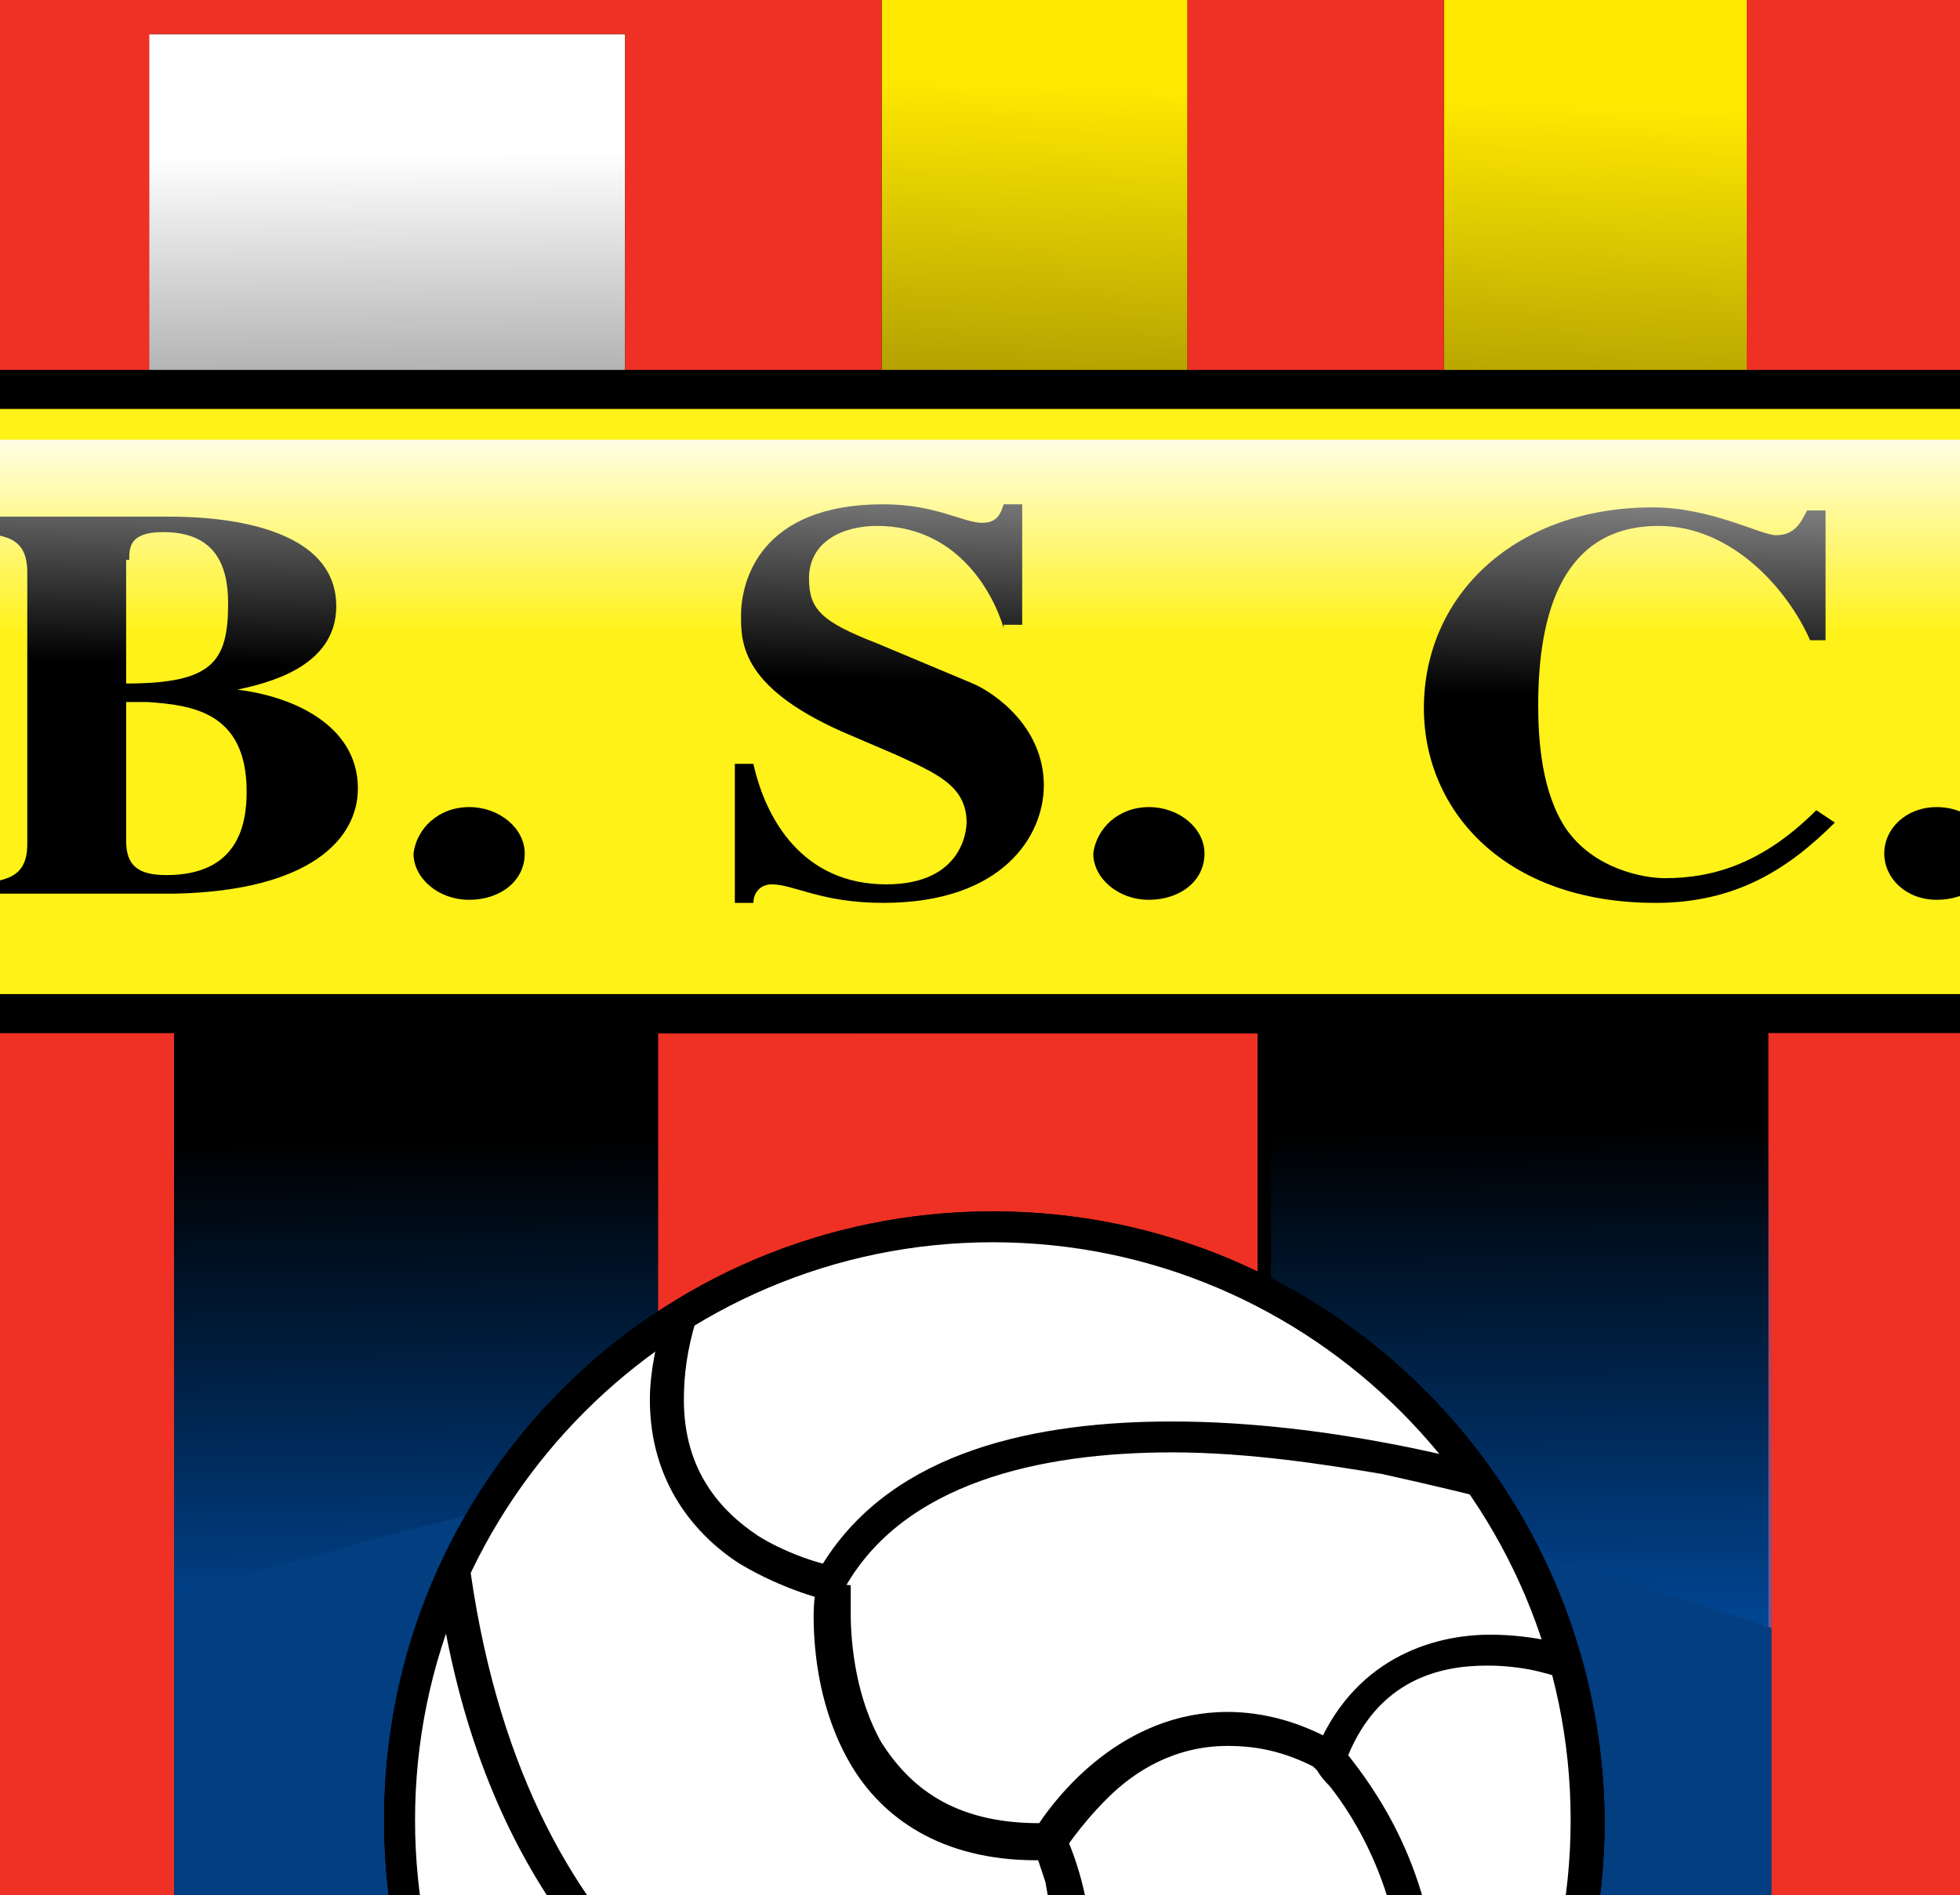 <?xml version="1.0" encoding="UTF-8" standalone="no"?>
<!-- Generator: Adobe Illustrator 19.0.0, SVG Export Plug-In . SVG Version: 6.00 Build 0)  -->

<svg
   xmlns:dc="http://purl.org/dc/elements/1.1/"
   xmlns:cc="http://creativecommons.org/ns#"
   xmlns:rdf="http://www.w3.org/1999/02/22-rdf-syntax-ns#"
   xmlns:svg="http://www.w3.org/2000/svg"
   xmlns="http://www.w3.org/2000/svg"
   xmlns:xlink="http://www.w3.org/1999/xlink"
   xmlns:sodipodi="http://sodipodi.sourceforge.net/DTD/sodipodi-0.dtd"
   xmlns:inkscape="http://www.inkscape.org/namespaces/inkscape"
   version="1.1"
   id="Layer_1"
   x="0px"
   y="0px"
   viewBox="0 0 242 234"
   style="enable-background:new 0 0 242 234;"
   xml:space="preserve"
   sodipodi:docname="barcelona-sc-seeklogo.svg"
   inkscape:version="0.92.4 (5da689c313, 2019-01-14)"><rect x="0" y="0" width="242" height="234" fill="#333333" stroke="none"/><defs
   id="defs131"><linearGradient
     inkscape:collect="always"
     id="linearGradient2448"><stop
       style="stop-color:#fff218;stop-opacity:1;"
       offset="0"
       id="stop2444" /><stop
       style="stop-color:#ffffff;stop-opacity:1"
       offset="1"
       id="stop2446" /></linearGradient><linearGradient
     id="linearGradient2295"
     inkscape:collect="always"><stop
       id="stop2291"
       offset="0"
       style="stop-color:#ffe800;stop-opacity:1;" /><stop
       id="stop2293"
       offset="1"
       style="stop-color:#958602;stop-opacity:1" /></linearGradient><linearGradient
     id="linearGradient2289"
     inkscape:collect="always"><stop
       id="stop2285"
       offset="0"
       style="stop-color:#ffe800;stop-opacity:1;" /><stop
       id="stop2287"
       offset="1"
       style="stop-color:#958602;stop-opacity:1" /></linearGradient><linearGradient
     inkscape:collect="always"
     id="linearGradient2277"><stop
       style="stop-color:#ffe800;stop-opacity:1;"
       offset="0"
       id="stop2273" /><stop
       style="stop-color:#958602;stop-opacity:1"
       offset="1"
       id="stop2275" /></linearGradient><linearGradient
     id="linearGradient2271"
     inkscape:collect="always"><stop
       id="stop2267"
       offset="0"
       style="stop-color:#808080;stop-opacity:1" /><stop
       id="stop2269"
       offset="1"
       style="stop-color:#ffffff;stop-opacity:1" /></linearGradient><linearGradient
     id="linearGradient2265"
     inkscape:collect="always"><stop
       id="stop2261"
       offset="0"
       style="stop-color:#808080;stop-opacity:1" /><stop
       id="stop2263"
       offset="1"
       style="stop-color:#ffffff;stop-opacity:1" /></linearGradient><linearGradient
     id="linearGradient2259"
     inkscape:collect="always"><stop
       id="stop2255"
       offset="0"
       style="stop-color:#808080;stop-opacity:1" /><stop
       id="stop2257"
       offset="1"
       style="stop-color:#ffffff;stop-opacity:1" /></linearGradient><linearGradient
     inkscape:collect="always"
     id="linearGradient2245"><stop
       style="stop-color:#808080;stop-opacity:1"
       offset="0"
       id="stop2241" /><stop
       style="stop-color:#ffffff;stop-opacity:1"
       offset="1"
       id="stop2243" /></linearGradient><linearGradient
     inkscape:collect="always"
     id="linearGradient2118"><stop
       style="stop-color:#0175f7;stop-opacity:1;"
       offset="0"
       id="stop2114" /><stop
       style="stop-color:#0175f7;stop-opacity:0;"
       offset="1"
       id="stop2116" /></linearGradient><linearGradient
     inkscape:collect="always"
     xlink:href="#linearGradient2118"
     id="linearGradient2120"
     x1="120.741"
     y1="153.011"
     x2="120.439"
     y2="125.984"
     gradientUnits="userSpaceOnUse"
     gradientTransform="translate(-268.457,11.669)" /><linearGradient
     inkscape:collect="always"
     xlink:href="#linearGradient2118"
     id="linearGradient2122"
     x1="120.741"
     y1="153.011"
     x2="120.439"
     y2="125.984"
     gradientUnits="userSpaceOnUse"
     gradientTransform="translate(-268.457,11.669)" /><linearGradient
     inkscape:collect="always"
     xlink:href="#linearGradient2118"
     id="linearGradient2124"
     x1="120.741"
     y1="153.011"
     x2="120.439"
     y2="125.984"
     gradientUnits="userSpaceOnUse"
     gradientTransform="translate(-268.457,11.669)" /><linearGradient
     inkscape:collect="always"
     xlink:href="#linearGradient2118"
     id="linearGradient2126"
     x1="120.741"
     y1="153.011"
     x2="120.439"
     y2="125.984"
     gradientUnits="userSpaceOnUse"
     gradientTransform="translate(-268.457,11.669)" /><linearGradient
     inkscape:collect="always"
     xlink:href="#linearGradient2245"
     id="linearGradient2247"
     x1="89.4"
     y1="106.1"
     x2="89.29"
     y2="94.302"
     gradientUnits="userSpaceOnUse"
     gradientTransform="translate(-268.457,11.669)" /><linearGradient
     inkscape:collect="always"
     xlink:href="#linearGradient2271"
     id="linearGradient2249"
     x1="89.4"
     y1="106.1"
     x2="89.29"
     y2="94.302"
     gradientUnits="userSpaceOnUse"
     gradientTransform="translate(-268.457,11.669)" /><linearGradient
     inkscape:collect="always"
     xlink:href="#linearGradient2265"
     id="linearGradient2251"
     x1="89.4"
     y1="106.1"
     x2="89.29"
     y2="94.302"
     gradientUnits="userSpaceOnUse"
     gradientTransform="translate(-268.457,11.669)" /><linearGradient
     inkscape:collect="always"
     xlink:href="#linearGradient2259"
     id="linearGradient2253"
     x1="89.4"
     y1="106.1"
     x2="89.29"
     y2="94.302"
     gradientUnits="userSpaceOnUse"
     gradientTransform="translate(-268.457,11.669)" /><linearGradient
     inkscape:collect="always"
     xlink:href="#linearGradient2277"
     id="linearGradient2279"
     x1="140.99"
     y1="92.557"
     x2="140.498"
     y2="105.825"
     gradientUnits="userSpaceOnUse"
     gradientTransform="translate(-268.457,11.669)" /><linearGradient
     inkscape:collect="always"
     xlink:href="#linearGradient2295"
     id="linearGradient2281"
     x1="140.99"
     y1="92.557"
     x2="140.498"
     y2="105.825"
     gradientUnits="userSpaceOnUse"
     gradientTransform="translate(-268.457,11.669)" /><linearGradient
     inkscape:collect="always"
     xlink:href="#linearGradient2289"
     id="linearGradient2283"
     x1="140.99"
     y1="92.557"
     x2="140.498"
     y2="105.825"
     gradientUnits="userSpaceOnUse"
     gradientTransform="translate(-268.457,11.669)" /><linearGradient
     inkscape:collect="always"
     xlink:href="#linearGradient2448"
     id="linearGradient2450"
     x1="122.9"
     y1="109.453"
     x2="122.9"
     y2="101.815"
     gradientUnits="userSpaceOnUse"
     gradientTransform="matrix(1,0,0,0.935,-268.457,19.077)" /><linearGradient
     inkscape:collect="always"
     xlink:href="#linearGradient2161"
     id="linearGradient2440"
     gradientUnits="userSpaceOnUse"
     x1="122.188"
     y1="111.438"
     x2="122.47"
     y2="98.962" /><linearGradient
     inkscape:collect="always"
     id="linearGradient2161"><stop
       style="stop-color:#000000;stop-opacity:1;"
       offset="0"
       id="stop2157" /><stop
       style="stop-color:#ffffff;stop-opacity:1"
       offset="1"
       id="stop2159" /></linearGradient><linearGradient
     inkscape:collect="always"
     xlink:href="#linearGradient2161"
     id="linearGradient2563"
     gradientUnits="userSpaceOnUse"
     x1="122.188"
     y1="111.438"
     x2="122.47"
     y2="98.962" /><linearGradient
     inkscape:collect="always"
     xlink:href="#linearGradient2161"
     id="linearGradient2565"
     gradientUnits="userSpaceOnUse"
     x1="122.188"
     y1="111.438"
     x2="122.47"
     y2="98.962" /><linearGradient
     inkscape:collect="always"
     xlink:href="#linearGradient2161"
     id="linearGradient2567"
     gradientUnits="userSpaceOnUse"
     x1="122.188"
     y1="111.438"
     x2="122.47"
     y2="98.962" /><linearGradient
     inkscape:collect="always"
     xlink:href="#linearGradient2161"
     id="linearGradient2569"
     gradientUnits="userSpaceOnUse"
     x1="122.188"
     y1="111.438"
     x2="122.47"
     y2="98.962" /><linearGradient
     inkscape:collect="always"
     xlink:href="#linearGradient2161"
     id="linearGradient2571"
     gradientUnits="userSpaceOnUse"
     x1="122.188"
     y1="111.438"
     x2="122.47"
     y2="98.962" /><linearGradient
     inkscape:collect="always"
     xlink:href="#linearGradient2161"
     id="linearGradient2573"
     gradientUnits="userSpaceOnUse"
     x1="122.188"
     y1="111.438"
     x2="122.47"
     y2="98.962" /></defs><sodipodi:namedview
   pagecolor="#ffffff"
   bordercolor="#666666"
   borderopacity="1"
   objecttolerance="10"
   gridtolerance="10"
   guidetolerance="10"
   inkscape:pageopacity="0"
   inkscape:pageshadow="2"
   inkscape:window-width="1600"
   inkscape:window-height="837"
   id="namedview129"
   showgrid="false"
   inkscape:zoom="1"
   inkscape:cx="134.72112"
   inkscape:cy="140.77128"
   inkscape:window-x="-8"
   inkscape:window-y="-8"
   inkscape:window-maximized="1"
   inkscape:current-layer="Layer_1" />
<style
   type="text/css"
   id="style2">
	.st0{fill:#FFE800;}
	.st1{fill:#EE3124;}
	.st2{fill:#FFFFFF;}
	.st3{fill:#004487;}
	.st4{fill:#FFF218;stroke:#000000;stroke-width:1.264;stroke-linecap:round;}
	.st5{fill:#ED1C24;}
</style>

<g
   id="g92-9"
   transform="matrix(3.815,0,0,3.815,681.32,-384.803)"><path
     d="m -88.257,127.369 c -4.6,-8.9 -4.9,-15 -4.9,-16.1 0,-0.1 0,-0.2 0,-0.2 0,0 0,0 0,0 v -0.1 c 0,-0.2 0,-0.5 0,-0.7 0,-1.3 1.1,-7 6,-13.3 l 2.2,-2.7 c 1,-1.2 0.9,-2.9 -0.1,-4 l -19.5,-21.4 c -0.7,-0.8 -1.7,-1.1 -2.7,-1 -1,0.2 -1.9,0.8 -2.3,1.7 l -0.9,1.8 c -0.5,1 -1.9,4 -8.6,4.1 -3.4,0 -6.6,-3.1 -8.2,-6 l -1,-1.8 c -0.5,-0.9 -1.4,-1.5 -2.5,-1.6 -1,-0.1 -2,0.4 -2.7,1.2 l -1.3,1.6 c -2.3,2.9 -7.4,5.9 -12.9,5.9 0,0 -0.1,0 -0.1,0 -6.6,0 -11.7,-2.7 -13.3,-5.4 l -1.3,-2.2 c -0.6,-1 -1.7,-1.5 -2.8,-1.5 -1.1,0.1 -2.1,0.8 -2.6,1.8 l -1.1,2.3 c -1.5,3.4 -4.9,5.5 -8.6,5.5 -3.3,0 -6.2,-1.7 -8,-4.4 l -1,-1.6 c -0.5,-0.8 -1.4,-1.4 -2.4,-1.4 -1,-0.1 -1.9,0.3 -2.6,1.1 l -17.6,21.1 c -0.9,1 -1,2.5 -0.2,3.7 l 2.1,3.2 c 0.1,0.1 0.2,0.2 0.3,0.3 l 0.1,0.1 c 1.6,1.8 3.2,4.6 4.5,8 0.9,2.4 1.4,4.5 1.5,5.2 0,0.1 0,0.3 0,0.4 v 0.1 c 0,0 0,0.1 0,0.2 0,1.1 -0.2,7.2 -4.9,16.1 -0.7,1.3 -4.3,8.4 -4.3,17.8 0,5.8 1.4,11.2 4.1,16.3 v 0 c 1.1,2 9.1,15.3 32.7,23.5 0.1,0 0.1,0 0.2,0.1 0,0 0,0 0,0 0.2,0 1,0.3 2.4,0.7 3.2,1 14.2,4.7 20.8,10.2 l 0.9,0.7 c 0.6,0.5 1.3,0.7 2,0.7 0.7,0 1.4,-0.2 2,-0.7 l 0.9,-0.7 c 4.3,-3.6 10.4,-6.3 14.7,-8 2.5,-1 4.7,-1.7 6.1,-2.2 1.3,-0.4 2.2,-0.7 2.4,-0.7 0.1,0 0.2,-0.1 0.3,-0.1 23.7,-8.2 31.7,-21.8 32.6,-23.5 v 0 c 2.7,-5 4.1,-10.5 4.1,-16.2 -0.2,-9.4 -3.8,-16.6 -4.5,-17.9 z m -4.9,-17.1 v -0.2 c -0.1,-0.3 -0.2,-0.7 -0.3,-0.9 0.1,0.4 0.3,0.8 0.3,1.1 0,0 0,0 0,0 z m -0.6,-1.5 c 0.1,0.1 0.2,0.2 0.2,0.4 0,-0.1 -0.1,-0.3 -0.2,-0.4 z m -0.6,-0.6 c -0.4,-0.3 -0.9,-0.5 -1.5,-0.6 v 0 c 0.6,0.1 1.1,0.3 1.5,0.6 z"
     id="path4-2"
     inkscape:connector-curvature="0" /><g
     id="g90-3"><path
       class="st0"
       d="m -200.957,129.669 c 0,0 -0.6,1.1 -1.3,2.9 h 110.6 c -0.7,-1.8 -1.3,-2.9 -1.3,-2.9 -3.3,-6.2 -4.5,-11.3 -5,-14.5 h -98 c -0.5,3.2 -1.7,8.3 -5,14.5 z"
       id="path6-7"
       inkscape:connector-curvature="0"
       style="fill:#ffe800" /><path
       class="st1"
       d="m -121.357,133.669 v 46 c 6.1,-2.2 11,-4.8 14.9,-7.4 v -38.6 z"
       id="path8-9"
       inkscape:connector-curvature="0"
       style="fill:#ee3124" /><path
       class="st0"
       d="M -103.957,113.269 V 76.769 l -3.3,-3.8 c -1.4,2.9 -3.7,5.2 -6.6,6.6 v 33.8 h 9.9 z"
       id="path10-7"
       inkscape:connector-curvature="0"
       style="fill:url(#linearGradient2279);fill-opacity:1" /><polygon
       class="st0"
       points="172.9,74.9 172.9,91 178.4,81.4 "
       id="polygon12-1"
       style="fill:#ffe800"
       transform="translate(-268.457,11.669)" /><path
       class="st0"
       d="M -140.157,113.269 V 79.169 c -2.3,0.7 -4.8,1 -7.5,1 -0.8,0 -1.6,0 -2.4,-0.1 v 33.2 z"
       id="path14-7"
       inkscape:connector-curvature="0"
       style="fill:url(#linearGradient2283);fill-opacity:1" /><path
       class="st1"
       d="m -188.357,133.669 v 38.1 c 4,2.7 9,5.5 15.4,7.9 v -46 z"
       id="path16-9"
       inkscape:connector-curvature="0"
       style="fill:#ee3124" /><path
       class="st2"
       d="m -182.157,101.969 h -16.7 v 0 c 3.1,4.7 3.1,7.2 3.2,9.3 0,0 0,0.7 -0.1,2 h 13.6 z"
       id="path18-6"
       inkscape:connector-curvature="0"
       style="fill:url(#linearGradient2247);fill-opacity:1" /><path
       class="st2"
       d="m -158.357,93.669 v -15.7 c -2.8,-1.3 -4.9,-3.1 -6.2,-5.2 -1.7,3.8 -5.1,6.7 -9.3,7.7 v 13.2 z"
       id="path20-1"
       inkscape:connector-curvature="0"
       style="fill:url(#linearGradient2251);fill-opacity:1" /><rect
       x="-173.857"
       y="101.969"
       class="st2"
       width="15.5"
       height="11.3"
       id="rect22-2"
       style="fill:url(#linearGradient2249);fill-opacity:1" /><path
       class="st2"
       d="m -182.157,79.769 c -2.6,-1.1 -4.8,-3 -6.3,-5.4 l -15.7,18.5 0.5,0.8 h 21.6 v -13.9 z"
       id="path24-5"
       inkscape:connector-curvature="0"
       style="fill:url(#linearGradient2253);fill-opacity:1" /><path
       class="st0"
       d="M -122.057,113.269 V 80.569 c -4,-0.8 -7.5,-3.3 -9.4,-6.8 -0.1,0.2 -0.3,0.4 -0.4,0.5 v 39 z"
       id="path28-8"
       inkscape:connector-curvature="0"
       style="fill:url(#linearGradient2281);fill-opacity:1" /><path
       class="st1"
       d="m -173.857,93.669 v -13.2 c -1,0.2 -2,0.4 -3.1,0.4 -1.8,0 -3.6,-0.4 -5.2,-1 v 13.8 h -21.5 l 4.8,8.3 h 16.8 v 11.3 h 8.3 v -11.3 h 15.5 v -8.3 z"
       id="path30-6"
       inkscape:connector-curvature="0"
       style="fill:#ee3124" /><path
       class="st1"
       d="m -158.357,77.969 v 15.7 8.3 11.3 h 8.3 V 80.069 c -3,-0.2 -5.9,-1 -8.3,-2.1 z"
       id="path32-8"
       inkscape:connector-curvature="0"
       style="fill:#ee3124" /><path
       class="st1"
       d="M -131.857,113.269 V 74.269 c -1.9,2.1 -4.8,3.9 -8.3,4.9 v 34.1 z"
       id="path34-8"
       inkscape:connector-curvature="0"
       style="fill:#ee3124" /><path
       class="st1"
       d="M -113.757,113.269 V 79.569 c -1.8,0.8 -3.7,1.3 -5.7,1.3 -0.9,0 -1.7,-0.1 -2.6,-0.3 v 32.8 h 8.3 z"
       id="path36-3"
       inkscape:connector-curvature="0"
       style="fill:#ee3124" /><path
       class="st1"
       d="m -98.257,113.269 c -0.1,-1.3 -0.1,-2 -0.1,-2 -0.2,-1.3 -0.2,-2.5 -0.1,-3.8 l 2.8,-4.9 V 86.569 l -8.3,-9.8 v 36.5 z"
       id="path38-6"
       inkscape:connector-curvature="0"
       style="fill:#ee3124" /><path
       class="st3"
       d="m -202.957,133.669 c -1.8,5.6 -3.5,15.2 1.7,25 0,0 3.2,6.4 12.9,13.1 v -38.1 z"
       id="path40-5"
       inkscape:connector-curvature="0"
       style="fill:url(#linearGradient2120);fill-opacity:1" /><path
       class="st3"
       d="m -92.757,158.669 c 5.2,-9.8 3.6,-19.4 1.8,-25 h -15.5 v 38.6 c 10.3,-6.8 13.7,-13.6 13.7,-13.6 z"
       id="path42-8"
       inkscape:connector-curvature="0"
       style="fill:url(#linearGradient2126);fill-opacity:1" /><path
       class="st3"
       d="m -172.957,133.669 v 45.9 c 0.5,0.2 1,0.4 1.5,0.5 0,0 7.2,2 14.6,5.6 v -52 z"
       id="path44-2"
       inkscape:connector-curvature="0"
       style="fill:url(#linearGradient2122);fill-opacity:1" /><path
       class="st3"
       d="m -137.457,133.669 v 52.2 c 7.6,-3.8 15,-5.8 15,-5.8 0.4,-0.1 0.8,-0.3 1.2,-0.4 v -46 z"
       id="path46-8"
       inkscape:connector-curvature="0"
       style="fill:url(#linearGradient2124);fill-opacity:1" /><path
       d="m -173.857,123.869 h 0.6 c 1.4,0.1 3.2,0.3 3.2,2.9 0,1.1 -0.3,2.7 -2.6,2.7 -0.9,0 -1.3,-0.3 -1.3,-1.1 v -4.5 z m 0,-4.6 c 0,-0.4 0,-0.9 1.1,-0.9 1.7,0 2.1,1.1 2.1,2.3 0,1.9 -0.5,2.6 -3.3,2.6 v -4 z m -5.2,10.8 h 6.7 c 4.4,-0.1 5.9,-1.8 5.9,-3.4 0,-2.1 -2.2,-3 -3.9,-3.2 v 0 c 0.9,-0.2 3.2,-0.7 3.2,-2.7 0,-2.8 -4.3,-2.9 -5.4,-2.9 h -6.4 v 0.5 c 1,0.1 1.8,0.1 1.8,1.3 v 8.8 c 0,1.1 -0.7,1.2 -1.8,1.3 v 0.3 z"
       id="path48-6"
       inkscape:connector-curvature="0" /><path
       d="m -162.857,127.269 c 1,0 1.8,0.7 1.8,1.5 0,0.9 -0.8,1.5 -1.8,1.5 -1,0 -1.8,-0.7 -1.8,-1.5 0,-0.8 0.8,-1.5 1.8,-1.5 z"
       id="path50-2"
       inkscape:connector-curvature="0" /><path
       d="m -145.557,121.469 c -0.4,-1.3 -1.6,-3.3 -4.1,-3.3 -1.1,0 -2.2,0.5 -2.2,1.7 0,1 0.4,1.4 2.2,2.1 l 3.1,1.3 c 0.7,0.3 2.3,1.4 2.3,3.3 0,1.6 -1.3,3.8 -5.2,3.8 -2,0 -2.9,-0.6 -3.6,-0.6 -0.4,0 -0.6,0.3 -0.6,0.6 h -0.6 v -4.5 h 0.6 c 0.4,1.8 1.6,3.9 4.3,3.9 2.5,0 2.6,-1.8 2.6,-2 0,-1.2 -1,-1.6 -2.3,-2.2 l -1.4,-0.6 c -3.6,-1.5 -3.6,-3 -3.6,-3.9 0,-1.1 0.6,-3.6 4.6,-3.6 1.7,0 2.6,0.6 3.2,0.6 0.5,0 0.6,-0.3 0.7,-0.6 h 0.6 v 3.9 h -0.6 z"
       id="path52-3"
       inkscape:connector-curvature="0" /><path
       d="m -140.857,127.269 c 1,0 1.8,0.7 1.8,1.5 0,0.9 -0.8,1.5 -1.8,1.5 -1,0 -1.8,-0.7 -1.8,-1.5 0.1,-0.8 0.8,-1.5 1.8,-1.5 z"
       id="path54-1"
       inkscape:connector-curvature="0" /><path
       d="m -118.657,127.769 c -1.5,1.5 -3.2,2.6 -5.8,2.6 -4.9,0 -7.5,-3 -7.5,-6.3 0,-3.7 3,-6.5 7.4,-6.5 1.9,0 3.5,0.9 4,0.9 0.6,0 0.8,-0.4 1,-0.8 h 0.6 v 4.2 h -0.5 c -0.7,-1.6 -2.5,-3.7 -4.9,-3.7 -3.1,0 -3.9,2.8 -3.9,5.8 0,1.1 0.1,2.8 0.9,4 0.9,1.3 2.5,1.6 3.2,1.6 1.6,0 3.2,-0.5 4.9,-2.2 z"
       id="path56-3"
       inkscape:connector-curvature="0" /><path
       d="m -115.357,127.269 c 1,0 1.8,0.7 1.8,1.5 0,0.9 -0.8,1.5 -1.8,1.5 -1,0 -1.7,-0.7 -1.7,-1.5 0,-0.8 0.7,-1.5 1.7,-1.5 z"
       id="path58-7"
       inkscape:connector-curvature="0" /><path
       class="st4"
       d="m -91.257,128.969 c -4.9,-9.4 -5.2,-15.9 -5.2,-17.5 0,-0.3 0,-0.4 0,-0.4 v -0.2 -0.2 c 0,0 0,-0.1 0,-0.2 0,-1.7 1.1,-8.2 6.7,-15.4 l 2.2,-2.7 -19.5,-21.4 -0.9,1.8 c -1.9,4.1 -6,5.8 -11.3,5.8 -4.5,0 -8.8,-3.6 -10.9,-7.6 l -1,-1.8 -1.3,1.6 c -2.7,3.5 -8.7,7.1 -15.4,7.1 -7.4,0 -13.7,-3.1 -16,-6.9 l -1.3,-2.2 -1.1,2.3 c -2,4.3 -6.3,7.4 -11.4,7.4 -4.5,0 -8.4,-2.3 -10.6,-5.9 l -1,-1.6 -17.7,21.3 2.1,3.2 0.1,0.1 c 2.2,2.4 3.9,5.9 5.1,8.9 1.1,3 1.7,5.8 1.7,6.3 v 0 0.1 0.2 c 0,0 0,0.1 0,0.4 0,1.6 -0.3,8.2 -5.2,17.5 0,0.1 -4,6.9 -4,16.3 0,4.5 0.9,9.7 3.7,14.8 0.1,0.2 7,13.8 30.9,22.1 v 0 0 c 0,0 0.9,0.3 2.5,0.8 4.8,1.5 15.2,5.3 21.8,10.8 l 0.9,0.7 0.9,-0.7 c 4.4,-3.6 10.5,-6.6 15.5,-8.5 2.5,-1 4.7,-1.7 6.3,-2.2 1.6,-0.5 2.5,-0.8 2.5,-0.8 v 0 h 0.1 c 23.9,-8.3 30.8,-21.9 30.9,-22.1 2.8,-5.1 3.7,-10.2 3.7,-14.8 0.2,-9.1 -3.5,-15.8 -3.8,-16.4 z m -110.4,-34.5 -0.9,-1.4 13.9,-16.4 c 2.7,3.4 6.9,5.6 11.6,5.6 5.3,0 9.9,-2.8 12.6,-6.9 3.5,3.9 9.7,6.3 16.7,6.3 6.7,0 12.5,-3 16,-6.6 2.7,3.9 7,7.2 12.1,7.2 5.1,0 9.8,-1.6 12.6,-5.6 l 15.1,16.6 -0.7,0.9 c -5.8,7.6 -7.1,14.4 -7.1,16.8 0,0.2 0,0.4 0,0.5 0,0.1 0,0.2 0,0.4 0,0.4 0,0.9 0.1,1.6 h -4.3 -9.8 -8.3 -9.8 -8.3 -9.8 -8.3 -15.6 -8.3 -12.3 c 0.1,-0.7 0.1,-1.2 0.1,-1.5 0,-0.2 0,-0.3 0,-0.4 0,-0.1 0,-0.2 0,-0.2 0,-1.3 -0.6,-3.9 -1.8,-7.2 -1.3,-3.3 -3,-6.9 -5.5,-9.7 z m 107.4,63.3 c 0,0 0,0.1 -0.1,0.1 -0.7,1.3 -7.5,12.9 -28.9,20.4 -1.1,0.3 -15,4.2 -24.1,11.2 -9.1,-7 -22.9,-10.9 -24.1,-11.2 -11.4,-4 -18.7,-9.2 -23.1,-13.3 -2.2,-2.1 -3.7,-3.9 -4.6,-5.2 -0.5,-0.6 -0.8,-1.2 -1,-1.5 -0.1,-0.2 -0.2,-0.3 -0.2,-0.4 0,-0.1 -0.1,-0.1 -0.1,-0.1 -2.5,-4.7 -3.4,-9.3 -3.4,-13.4 0,-4.2 0.9,-8 1.8,-10.6 0,0 0,0 0,-0.1 h 13.2 15.4 16.1 19.4 16.1 14.9 14 c 0.9,2.7 1.8,6.4 1.8,10.7 0.2,4.1 -0.6,8.7 -3.1,13.4 z"
       id="path60-7"
       inkscape:connector-curvature="0"
       style="fill:#fff218;stroke:#000000;stroke-width:1.264;stroke-linecap:round" /><path
       class="st2"
       d="m -146.357,179.069 c 10.6,0 19.2,-8.6 19.2,-19.2 0,-10.6 -8.6,-19.2 -19.2,-19.2 -10.6,0 -19.2,8.6 -19.2,19.2 -0.1,10.6 8.5,19.2 19.2,19.2 z"
       id="path62-7"
       inkscape:connector-curvature="0"
       style="fill:#ffffff" /><path
       d="m -166.157,159.769 c 0,-10.9 8.8,-19.7 19.7,-19.7 v 0 c 10.9,0 19.7,8.8 19.8,19.7 v 0 c 0,10.9 -8.8,19.7 -19.8,19.7 v 0 -0.5 -0.5 c 10.3,0 18.7,-8.4 18.7,-18.7 v 0 c 0,-10.3 -8.4,-18.7 -18.7,-18.7 v 0 c -10.3,0 -18.7,8.4 -18.7,18.7 v 0 c 0,10.3 8.4,18.7 18.7,18.7 v 0 0.5 0.5 c -10.8,0.1 -19.7,-8.7 -19.7,-19.7 z"
       id="path64-8"
       inkscape:connector-curvature="0" /><path
       d="m -151.757,152.669 c 0,0 -1.4,-0.3 -2.9,-1.2 v 0 c -1.4,-0.9 -2.9,-2.6 -2.9,-5.3 v 0 c 0,-0.9 0.2,-1.8 0.5,-2.9 v 0 l 1,0.3 c -0.3,1 -0.4,1.8 -0.4,2.6 v 0 c 0,2.3 1.2,3.6 2.4,4.4 v 0 c 0.8,0.5 1.7,0.8 2.1,0.9 v 0 c 2.3,-3.7 7,-4.6 11.3,-4.6 v 0 c 5.2,0 10,1.4 10.1,1.4 v 0 0 l -0.3,1 c 0,0 -1.2,-0.3 -3,-0.7 v 0 c -1.8,-0.3 -4.3,-0.7 -6.8,-0.7 v 0 c -4.3,0 -8.7,1 -10.6,4.4 v 0 l -0.2,0.3 z"
       id="path66-4"
       inkscape:connector-curvature="0" /><path
       d="m -137.457,176.369 c 3.3,-4.2 4.3,-7.7 4.3,-10.6 v 0 c 0,-3.6 -1.6,-6.1 -2.4,-7.1 v 0 c -0.3,-0.3 -0.4,-0.5 -0.4,-0.5 v 0 l -0.2,-0.2 0.1,-0.3 c 1.2,-3.1 3.8,-3.9 5.7,-3.9 v 0 c 1.5,0 2.7,0.4 2.7,0.4 v 0 0 l -0.4,1 c 0,0 -0.3,-0.1 -0.7,-0.2 v 0 c -0.4,-0.1 -1,-0.2 -1.7,-0.2 v 0 c -1.6,0 -3.5,0.5 -4.5,2.9 v 0 c 0.7,0.9 2.9,3.7 2.9,8.1 v 0 c 0,3.1 -1.1,7 -4.6,11.3 v 0 z"
       id="path68-5"
       inkscape:connector-curvature="0" /><path
       d="m -151.057,157.969 c -1,-1.7 -1.2,-3.6 -1.2,-4.8 v 0 c 0,-0.6 0.1,-1.1 0.1,-1.1 v 0 l 1.1,0.1 c 0,0 0,0.4 0,0.9 v 0 c 0,1.1 0.2,2.8 1,4.2 v 0 c 0.9,1.4 2.3,2.6 5.1,2.6 v 0 c 0.6,-0.9 2.7,-3.6 6.1,-3.6 v 0 c 1.1,0 2.4,0.3 3.7,1.1 v 0 l -0.5,0.9 c -1.2,-0.7 -2.2,-0.9 -3.2,-0.9 v 0 c -1.7,0 -3,0.8 -3.9,1.7 v 0 c -0.9,0.9 -1.4,1.7 -1.4,1.7 v 0 l -0.2,0.3 h -0.3 c -0.1,0 -0.2,0 -0.3,0 v 0 c 0,0 0,0 -0.1,0 v 0 c -3.1,0 -5,-1.4 -6,-3.1 z"
       id="path70-6"
       inkscape:connector-curvature="0" /><path
       d="m -147.057,170.569 c 0,0 -3.7,-0.1 -7.8,-2.5 v 0 c -4,-2.4 -8.4,-7.1 -9.6,-16.2 v 0 l 1.1,-0.1 c 1.9,13.2 10.1,16.6 14.2,17.5 v 0 c 1,0.2 1.7,0.3 2,0.3 v 0 c 2.2,-1.7 2.7,-3.7 2.7,-5.4 v 0 c 0,-0.9 -0.2,-1.8 -0.3,-2.4 v 0 c -0.2,-0.6 -0.3,-0.9 -0.3,-0.9 v 0 l 1,-0.5 c 0,0 0.8,1.7 0.8,3.8 v 0 c 0,2 -0.7,4.5 -3.3,6.4 v 0 l -0.1,0.1 z"
       id="path72-3"
       inkscape:connector-curvature="0" /><path
       d="m -148.557,178.369 c 2.1,-1.9 2.7,-3.4 2.7,-4.7 v 0 c 0,-1 -0.4,-1.8 -0.7,-2.4 v 0 c -0.4,-0.6 -0.7,-0.9 -0.7,-0.9 v 0 l 0.7,-0.8 c 0,0 1.8,1.5 1.9,4 v 0 c 0,1.6 -0.8,3.5 -3.1,5.5 v 0 z"
       id="path74-4"
       inkscape:connector-curvature="0" /><rect
       style="fill:url(#linearGradient2450);fill-opacity:1;fill-rule:evenodd;stroke-width:0.253"
       id="rect2442"
       width="96.397"
       height="11.402"
       x="-195.203"
       y="115.096"
       rx="6.094"
       ry="5.701" /><g
       transform="translate(-268.907,11.486)"
       id="g88-8-4"
       style="fill:url(#linearGradient2440);fill-opacity:1"><path
         d="m 94.5,112.1 h 0.6 c 1.4,0.1 3.2,0.3 3.2,2.9 0,1.1 -0.3,2.7 -2.6,2.7 -0.9,0 -1.3,-0.3 -1.3,-1.1 v -4.5 z m 0,-4.6 c 0,-0.4 0,-0.9 1.1,-0.9 1.7,0 2.1,1.1 2.1,2.3 0,1.9 -0.5,2.6 -3.3,2.6 v -4 z m -5.2,10.8 H 96 c 4.4,-0.1 5.9,-1.8 5.9,-3.4 0,-2.1 -2.2,-3 -3.9,-3.2 v 0 c 0.9,-0.2 3.2,-0.7 3.2,-2.7 0,-2.8 -4.3,-2.9 -5.4,-2.9 h -6.4 v 0.5 c 1,0.1 1.8,0.1 1.8,1.3 v 8.8 c 0,1.1 -0.7,1.2 -1.8,1.3 v 0.3 z"
         id="path76-7-4"
         inkscape:connector-curvature="0"
         style="fill:url(#linearGradient2563);fill-opacity:1" /><path
         d="m 105.5,115.5 c 1,0 1.8,0.7 1.8,1.5 0,0.9 -0.8,1.5 -1.8,1.5 -1,0 -1.8,-0.7 -1.8,-1.5 0.1,-0.8 0.8,-1.5 1.8,-1.5 z"
         id="path78-2-1"
         inkscape:connector-curvature="0"
         style="fill:url(#linearGradient2565);fill-opacity:1" /><path
         d="m 122.8,109.7 c -0.4,-1.3 -1.6,-3.3 -4.1,-3.3 -1.1,0 -2.2,0.5 -2.2,1.7 0,1 0.4,1.4 2.2,2.1 l 3.1,1.3 c 0.7,0.3 2.3,1.4 2.3,3.3 0,1.6 -1.3,3.8 -5.2,3.8 -2,0 -2.9,-0.6 -3.6,-0.6 -0.4,0 -0.6,0.3 -0.6,0.6 h -0.6 v -4.5 h 0.6 c 0.4,1.8 1.6,3.9 4.3,3.9 2.5,0 2.6,-1.8 2.6,-2 0,-1.2 -1,-1.6 -2.3,-2.2 l -1.4,-0.6 c -3.6,-1.5 -3.6,-3 -3.6,-3.9 0,-1.1 0.6,-3.6 4.6,-3.6 1.7,0 2.6,0.6 3.2,0.6 0.5,0 0.6,-0.3 0.7,-0.6 h 0.6 v 3.9 h -0.6 z"
         id="path80-2-8"
         inkscape:connector-curvature="0"
         style="fill:url(#linearGradient2567);fill-opacity:1" /><path
         d="m 127.5,115.5 c 1,0 1.8,0.7 1.8,1.5 0,0.9 -0.8,1.5 -1.8,1.5 -1,0 -1.8,-0.7 -1.8,-1.5 0.1,-0.8 0.8,-1.5 1.8,-1.5 z"
         id="path82-7-4"
         inkscape:connector-curvature="0"
         style="fill:url(#linearGradient2569);fill-opacity:1" /><path
         d="m 149.7,116 c -1.5,1.5 -3.2,2.6 -5.8,2.6 -4.9,0 -7.5,-3 -7.5,-6.3 0,-3.7 3,-6.5 7.4,-6.5 1.9,0 3.5,0.9 4,0.9 0.6,0 0.8,-0.4 1,-0.8 h 0.6 v 4.2 h -0.5 c -0.7,-1.6 -2.5,-3.7 -4.9,-3.7 -3.1,0 -3.9,2.8 -3.9,5.8 0,1.1 0.1,2.8 0.9,4 0.9,1.3 2.5,1.6 3.2,1.6 1.6,0 3.2,-0.5 4.9,-2.2 z"
         id="path84-1-1"
         inkscape:connector-curvature="0"
         style="fill:url(#linearGradient2571);fill-opacity:1" /><path
         d="m 153,115.5 c 1,0 1.8,0.7 1.8,1.5 0,0.9 -0.8,1.5 -1.8,1.5 -1,0 -1.7,-0.7 -1.7,-1.5 0,-0.8 0.7,-1.5 1.7,-1.5 z"
         id="path86-1-6"
         inkscape:connector-curvature="0"
         style="fill:url(#linearGradient2573);fill-opacity:1" /></g></g><path
     style="fill:#023e80;fill-opacity:1;stroke:none;stroke-width:0.262px;stroke-linecap:butt;stroke-linejoin:miter;stroke-opacity:1"
     d="m -195.919,162.659 c 0,0 21.34,-12.906 47.457,-15.245 22.609,1.819 49.668,15.245 49.668,15.245 -2.412,2.642 -11.337,10.723 -22.88,14.341 -8.328,2.61 -11.111,3.762 -14.694,5.393 -8.146,3.806 -11.023,6.324 -11.023,6.324 0,0 -6.258,-4.996 -17.074,-8.856 0,0 -12.74,-3.771 -18.198,-7.214 -10.59,-5.977 -13.257,-9.988 -13.257,-9.988 z"
     id="path1512"
     inkscape:connector-curvature="0"
     sodipodi:nodetypes="cccsccccc" /><path
     class="st2"
     d="m -146.357,179.069 c 10.6,0 19.2,-8.6 19.2,-19.2 0,-10.6 -8.6,-19.2 -19.2,-19.2 -10.6,0 -19.2,8.6 -19.2,19.2 -0.1,10.6 8.5,19.2 19.2,19.2 z"
     id="path62-7-8"
     inkscape:connector-curvature="0"
     style="fill:#ffffff;stroke-width:1" /><path
     style="stroke-width:1"
     d="m -166.157,159.769 c 0,-10.9 8.8,-19.7 19.7,-19.7 v 0 c 10.9,0 19.7,8.8 19.8,19.7 v 0 c 0,10.9 -8.8,19.7 -19.8,19.7 v 0 -0.5 -0.5 c 10.3,0 18.7,-8.4 18.7,-18.7 v 0 c 0,-10.3 -8.4,-18.7 -18.7,-18.7 v 0 c -10.3,0 -18.7,8.4 -18.7,18.7 v 0 c 0,10.3 8.4,18.7 18.7,18.7 v 0 0.5 0.5 c -10.8,0.1 -19.7,-8.7 -19.7,-19.7 z"
     id="path64-8-2"
     inkscape:connector-curvature="0" /><path
     style="stroke-width:1"
     d="m -151.757,152.669 c 0,0 -1.4,-0.3 -2.9,-1.2 v 0 c -1.4,-0.9 -2.9,-2.6 -2.9,-5.3 v 0 c 0,-0.9 0.2,-1.8 0.5,-2.9 v 0 l 1,0.3 c -0.3,1 -0.4,1.8 -0.4,2.6 v 0 c 0,2.3 1.2,3.6 2.4,4.4 v 0 c 0.8,0.5 1.7,0.8 2.1,0.9 v 0 c 2.3,-3.7 7,-4.6 11.3,-4.6 v 0 c 5.2,0 10,1.4 10.1,1.4 v 0 0 l -0.3,1 c 0,0 -1.2,-0.3 -3,-0.7 v 0 c -1.8,-0.3 -4.3,-0.7 -6.8,-0.7 v 0 c -4.3,0 -8.7,1 -10.6,4.4 v 0 l -0.2,0.3 z"
     id="path66-4-6"
     inkscape:connector-curvature="0" /><path
     style="stroke-width:1"
     d="m -137.457,176.369 c 3.3,-4.2 4.3,-7.7 4.3,-10.6 v 0 c 0,-3.6 -1.6,-6.1 -2.4,-7.1 v 0 c -0.3,-0.3 -0.4,-0.5 -0.4,-0.5 v 0 l -0.2,-0.2 0.1,-0.3 c 1.2,-3.1 3.8,-3.9 5.7,-3.9 v 0 c 1.5,0 2.7,0.4 2.7,0.4 v 0 0 l -0.4,1 c 0,0 -0.3,-0.1 -0.7,-0.2 v 0 c -0.4,-0.1 -1,-0.2 -1.7,-0.2 v 0 c -1.6,0 -3.5,0.5 -4.5,2.9 v 0 c 0.7,0.9 2.9,3.7 2.9,8.1 v 0 c 0,3.1 -0.836,6.647 -4.336,10.947 v 0 z"
     id="path68-5-7"
     inkscape:connector-curvature="0"
     sodipodi:nodetypes="cccccccccccccccccccccccccc" /><path
     style="stroke-width:1"
     d="m -151.057,157.969 c -1,-1.7 -1.2,-3.6 -1.2,-4.8 v 0 c 0,-0.6 0.1,-1.1 0.1,-1.1 v 0 l 1.1,0.1 c 0,0 0,0.4 0,0.9 v 0 c 0,1.1 0.2,2.8 1,4.2 v 0 c 0.9,1.4 2.3,2.6 5.1,2.6 v 0 c 0.6,-0.9 2.7,-3.6 6.1,-3.6 v 0 c 1.1,0 2.4,0.3 3.7,1.1 v 0 l -0.5,0.9 c -1.2,-0.7 -2.2,-0.9 -3.2,-0.9 v 0 c -1.7,0 -3,0.8 -3.9,1.7 v 0 c -0.9,0.9 -1.4,1.7 -1.4,1.7 v 0 l -0.2,0.3 h -0.3 c -0.1,0 -0.2,0 -0.3,0 v 0 c 0,0 0,0 -0.1,0 v 0 c -3.1,0 -5,-1.4 -6,-3.1 z"
     id="path70-6-3"
     inkscape:connector-curvature="0" /><path
     style="stroke-width:1"
     d="m -147.057,170.569 c 0,0 -3.7,-0.1 -7.8,-2.5 v 0 c -4,-2.4 -8.4,-7.1 -9.6,-16.2 v 0 l 1.1,-0.1 c 1.9,13.2 10.1,16.6 14.2,17.5 v 0 c 1,0.2 1.7,0.3 2,0.3 v 0 c 2.2,-1.7 2.7,-3.7 2.7,-5.4 v 0 c 0,-0.9 -0.2,-1.8 -0.3,-2.4 v 0 c -0.2,-0.6 -0.3,-0.9 -0.3,-0.9 v 0 l 1,-0.5 c 0,0 0.8,1.7 0.8,3.8 v 0 c 0,2 -0.7,4.5 -3.3,6.4 v 0 l -0.1,0.1 z"
     id="path72-3-4"
     inkscape:connector-curvature="0" /><path
     style="stroke-width:1"
     d="m -148.557,178.369 c 2.1,-1.9 2.7,-3.4 2.7,-4.7 v 0 c 0,-1 -0.4,-1.8 -0.7,-2.4 v 0 c -0.4,-0.6 -0.7,-0.9 -0.7,-0.9 v 0 l 0.7,-0.8 c 0,0 1.8,1.5 1.9,4 v 0 c 0,1.6 -0.8,3.5 -3.1,5.5 v 0 z"
     id="path74-4-1"
     inkscape:connector-curvature="0" /><path
     class="st1"
     d="m -188.357,134.313 v 34.79 c 1.807,1.32 6.76,4.777 15.4,7.944 v -42.734 z"
     id="path16-9-0"
     inkscape:connector-curvature="0"
     style="fill:#ee3124;fill-opacity:1;stroke-width:0.956"
     sodipodi:nodetypes="ccccc" /><path
     class="st1"
     d="m -157.289,134.312 v 48.555 c 3.5,1.586 6.96,3.663 9.9,5.851 1.546,-1.185 3.34,-2.297 5.134,-3.321 1.455,-0.831 2.888,-1.609 4.366,-2.278 v -48.806 z"
     id="path26-3-9"
     inkscape:connector-curvature="0"
     style="fill:#ee3124;fill-opacity:1;stroke-width:0.966"
     sodipodi:nodetypes="cccsccc" /><path
     class="st2"
     d="m -146.357,179.069 c 10.6,0 19.2,-8.6 19.2,-19.2 0,-10.6 -8.6,-19.2 -19.2,-19.2 -10.6,0 -19.2,8.6 -19.2,19.2 -0.1,10.6 8.5,19.2 19.2,19.2 z"
     id="path62-7-2-0"
     inkscape:connector-curvature="0"
     style="fill:#ffffff;stroke-width:1"
     sodipodi:nodetypes="ssscs" /><path
     style="stroke-width:1"
     d="m -166.157,159.769 c 0,-10.9 8.8,-19.7 19.7,-19.7 v 0 c 10.9,0 19.7,8.8 19.8,19.7 v 0 c 0,10.9 -8.8,19.7 -19.8,19.7 v 0 -0.5 -0.5 c 10.3,0 18.7,-8.4 18.7,-18.7 v 0 c 0,-10.3 -8.4,-18.7 -18.7,-18.7 v 0 c -10.3,0 -18.7,8.4 -18.7,18.7 v 0 c 0,10.3 8.4,18.7 18.7,18.7 v 0 0.5 0.5 c -10.8,0.1 -19.7,-8.7 -19.7,-19.7 z"
     id="path64-8-8-0"
     inkscape:connector-curvature="0"
     sodipodi:nodetypes="sccccccccccccccccccs" /><path
     style="stroke-width:1"
     d="m -151.757,152.669 c 0,0 -1.4,-0.3 -2.9,-1.2 v 0 c -1.4,-0.9 -2.9,-2.6 -2.9,-5.3 v 0 c 0,-0.9 0.2,-1.8 0.5,-2.9 v 0 l 1,0.3 c -0.3,1 -0.4,1.8 -0.4,2.6 v 0 c 0,2.3 1.2,3.6 2.4,4.4 v 0 c 0.8,0.5 1.7,0.8 2.1,0.9 v 0 c 2.3,-3.7 7,-4.6 11.3,-4.6 v 0 c 5.2,0 10,1.4 10.1,1.4 v 0 0 l -0.3,1 c 0,0 -1.2,-0.3 -3,-0.7 v 0 c -1.8,-0.3 -4.3,-0.7 -6.8,-0.7 v 0 c -4.3,0 -8.7,1 -10.6,4.4 v 0 l -0.2,0.3 z"
     id="path66-4-8-2"
     inkscape:connector-curvature="0"
     sodipodi:nodetypes="cccccccccccccccccccccccccccc" /><path
     style="stroke-width:1"
     d="m -137.457,176.369 c 3.3,-4.2 4.3,-7.7 4.3,-10.6 v 0 c 0,-3.6 -1.6,-6.1 -2.4,-7.1 v 0 c -0.3,-0.3 -0.4,-0.5 -0.4,-0.5 v 0 l -0.2,-0.2 0.1,-0.3 c 1.2,-3.1 3.8,-3.9 5.7,-3.9 v 0 c 1.5,0 2.7,0.4 2.7,0.4 v 0 0 l -0.4,1 c 0,0 -0.3,-0.1 -0.7,-0.2 v 0 c -0.4,-0.1 -1,-0.2 -1.7,-0.2 v 0 c -1.6,0 -3.5,0.5 -4.5,2.9 v 0 c 0.7,0.9 2.9,3.7 2.9,8.1 v 0 c 0,3.1 -0.86,6.679 -4.36,10.979 v 0 z"
     id="path68-5-6-4"
     inkscape:connector-curvature="0"
     sodipodi:nodetypes="cccccccccccccccccccccccccc" /><path
     style="stroke-width:1"
     d="m -151.057,157.969 c -1,-1.7 -1.2,-3.6 -1.2,-4.8 v 0 c 0,-0.6 0.1,-1.1 0.1,-1.1 v 0 l 1.1,0.1 v 0.9 0 c 0,1.1 0.2,2.8 1,4.2 v 0 c 0.9,1.4 2.3,2.6 5.1,2.6 v 0 c 0.6,-0.9 2.7,-3.6 6.1,-3.6 v 0 c 1.1,0 2.4,0.3 3.7,1.1 v 0 l -0.5,0.9 c -1.2,-0.7 -2.2,-0.9 -3.2,-0.9 v 0 c -1.7,0 -3,0.8 -3.9,1.7 v 0 c -0.9,0.9 -1.4,1.7 -1.4,1.7 v 0 l -0.2,0.3 h -0.3 -0.3 v 0 h -0.1 v 0 c -3.1,0 -5,-1.4 -6,-3.1 z"
     id="path70-6-7-3"
     inkscape:connector-curvature="0"
     sodipodi:nodetypes="sccccccccccccccccccccccccccccs" /><path
     style="stroke-width:1"
     d="m -147.057,170.569 c 0,0 -3.7,-0.1 -7.8,-2.5 v 0 c -4,-2.4 -8.4,-7.1 -9.6,-16.2 v 0 l 1.1,-0.1 c 1.9,13.2 10.1,16.6 14.2,17.5 v 0 c 1,0.2 1.7,0.3 2,0.3 v 0 c 2.2,-1.7 2.7,-3.7 2.7,-5.4 v 0 c 0,-0.9 -0.2,-1.8 -0.3,-2.4 v 0 l -0.3,-0.9 v 0 l 1,-0.5 c 0,0 0.8,1.7 0.8,3.8 v 0 c 0,2 -0.7,4.5 -3.3,6.4 v 0 l -0.1,0.1 z"
     id="path72-3-9-5"
     inkscape:connector-curvature="0"
     sodipodi:nodetypes="ccccccccccccccccccccccc" /><path
     style="stroke-width:1"
     d="m -148.557,178.369 c 2.1,-1.9 2.7,-3.4 2.7,-4.7 v 0 c 0,-1 -0.4,-1.8 -0.7,-2.4 v 0 c -0.4,-0.6 -0.7,-0.9 -0.7,-0.9 v 0 l 0.7,-0.8 c 0,0 1.8,1.5 1.9,4 v 0 c 0,1.6 -0.8,3.5 -3.1,5.5 v 0 z"
     id="path74-4-0-9"
     inkscape:connector-curvature="0"
     sodipodi:nodetypes="ccccccccccccc" /><path
     class="st2"
     d="m -146.357,179.069 c 10.6,0 19.2,-8.6 19.2,-19.2 0,-10.6 -8.6,-19.2 -19.2,-19.2 -10.6,0 -19.2,8.6 -19.2,19.2 -0.1,10.6 8.5,19.2 19.2,19.2 z"
     id="path62-7-8-4-6"
     inkscape:connector-curvature="0"
     style="fill:#ffffff;stroke-width:1"
     sodipodi:nodetypes="ssscs" /><path
     style="stroke-width:1"
     d="m -166.157,159.769 c 0,-10.9 8.8,-19.7 19.7,-19.7 v 0 c 10.9,0 19.7,8.8 19.8,19.7 v 0 c 0,10.9 -8.8,19.7 -19.8,19.7 v 0 -0.5 -0.5 c 10.3,0 18.7,-8.4 18.7,-18.7 v 0 c 0,-10.3 -8.4,-18.7 -18.7,-18.7 v 0 c -10.3,0 -18.7,8.4 -18.7,18.7 v 0 c 0,10.3 8.4,18.7 18.7,18.7 v 0 0.5 0.5 c -10.8,0.1 -19.7,-8.7 -19.7,-19.7 z"
     id="path64-8-2-3-8"
     inkscape:connector-curvature="0"
     sodipodi:nodetypes="sccccccccccccccccccs" /><path
     style="stroke-width:1"
     d="m -151.757,152.669 c 0,0 -1.4,-0.3 -2.9,-1.2 v 0 c -1.4,-0.9 -2.9,-2.6 -2.9,-5.3 v 0 c 0,-0.9 0.2,-1.8 0.5,-2.9 v 0 l 1,0.3 c -0.3,1 -0.4,1.8 -0.4,2.6 v 0 c 0,2.3 1.2,3.6 2.4,4.4 v 0 c 0.8,0.5 1.7,0.8 2.1,0.9 v 0 c 2.3,-3.7 7,-4.6 11.3,-4.6 v 0 c 5.2,0 10,1.4 10.1,1.4 v 0 0 l -0.3,1 c 0,0 -1.2,-0.3 -3,-0.7 v 0 c -1.8,-0.3 -4.3,-0.7 -6.8,-0.7 v 0 c -4.3,0 -8.7,1 -10.6,4.4 v 0 l -0.2,0.3 z"
     id="path66-4-6-1-7"
     inkscape:connector-curvature="0"
     sodipodi:nodetypes="cccccccccccccccccccccccccccc" /><path
     style="stroke-width:1"
     d="m -137.457,176.369 c 3.3,-4.2 4.3,-7.7 4.3,-10.6 v 0 c 0,-3.6 -1.6,-6.1 -2.4,-7.1 v 0 c -0.3,-0.3 -0.4,-0.5 -0.4,-0.5 v 0 l -0.2,-0.2 0.1,-0.3 c 1.2,-3.1 3.8,-3.9 5.7,-3.9 v 0 c 1.5,0 2.7,0.4 2.7,0.4 v 0 0 l -0.4,1 c 0,0 -0.3,-0.1 -0.7,-0.2 v 0 c -0.4,-0.1 -1,-0.2 -1.7,-0.2 v 0 c -1.6,0 -3.5,0.5 -4.5,2.9 v 0 c 0.7,0.9 2.9,3.7 2.9,8.1 v 0 c 0,3.1 -0.86,6.679 -4.36,10.979 l -0.469,0.068 z"
     id="path68-5-7-4-2"
     inkscape:connector-curvature="0"
     sodipodi:nodetypes="cccccccccccccccccccccccccc" /><path
     style="stroke-width:1"
     d="m -151.057,157.969 c -1,-1.7 -1.2,-3.6 -1.2,-4.8 v 0 c 0,-0.6 0.1,-1.1 0.1,-1.1 v 0 l 1.1,0.1 v 0.9 0 c 0,1.1 0.2,2.8 1,4.2 v 0 c 0.9,1.4 2.3,2.6 5.1,2.6 v 0 c 0.6,-0.9 2.7,-3.6 6.1,-3.6 v 0 c 1.1,0 2.4,0.3 3.7,1.1 v 0 l -0.5,0.9 c -1.2,-0.7 -2.2,-0.9 -3.2,-0.9 v 0 c -1.7,0 -3,0.8 -3.9,1.7 v 0 c -0.9,0.9 -1.4,1.7 -1.4,1.7 v 0 l -0.2,0.3 h -0.3 -0.3 v 0 h -0.1 v 0 c -3.1,0 -5,-1.4 -6,-3.1 z"
     id="path70-6-3-4-8"
     inkscape:connector-curvature="0"
     sodipodi:nodetypes="sccccccccccccccccccccccccccccs" /><path
     style="stroke-width:1"
     d="m -147.057,170.569 c 0,0 -3.7,-0.1 -7.8,-2.5 v 0 c -4,-2.4 -8.4,-7.1 -9.6,-16.2 v 0 l 1.1,-0.1 c 1.9,13.2 10.1,16.6 14.2,17.5 v 0 c 1,0.2 1.7,0.3 2,0.3 v 0 c 2.2,-1.7 2.7,-3.7 2.7,-5.4 v 0 c 0,-0.9 -0.2,-1.8 -0.3,-2.4 v 0 l -0.3,-0.9 v 0 l 1,-0.5 c 0,0 0.8,1.7 0.8,3.8 v 0 c 0,2 -0.7,4.5 -3.3,6.4 v 0 l -0.1,0.1 z"
     id="path72-3-4-2-6"
     inkscape:connector-curvature="0"
     sodipodi:nodetypes="ccccccccccccccccccccccc" /><path
     style="stroke-width:1"
     d="m -148.557,178.369 c 2.1,-1.9 2.7,-3.4 2.7,-4.7 v 0 c 0,-1 -0.4,-1.8 -0.7,-2.4 v 0 c -0.4,-0.6 -0.7,-0.9 -0.7,-0.9 v 0 l 0.7,-0.8 c 0,0 1.8,1.5 1.9,4 v 0 c 0,1.6 -0.8,3.5 -3.1,5.5 v 0 z"
     id="path74-4-1-6-6"
     inkscape:connector-curvature="0"
     sodipodi:nodetypes="ccccccccccccc" /><path
     class="st1"
     d="m -121.256,134.304 v 42.535 c 7.034,-1.967 13.768,-6.948 14.9,-7.736 v -34.799 z"
     id="path8-9-5"
     inkscape:connector-curvature="0"
     style="fill:#ee3124;fill-opacity:1;stroke-width:0.949"
     sodipodi:nodetypes="ccccc" /></g></svg>